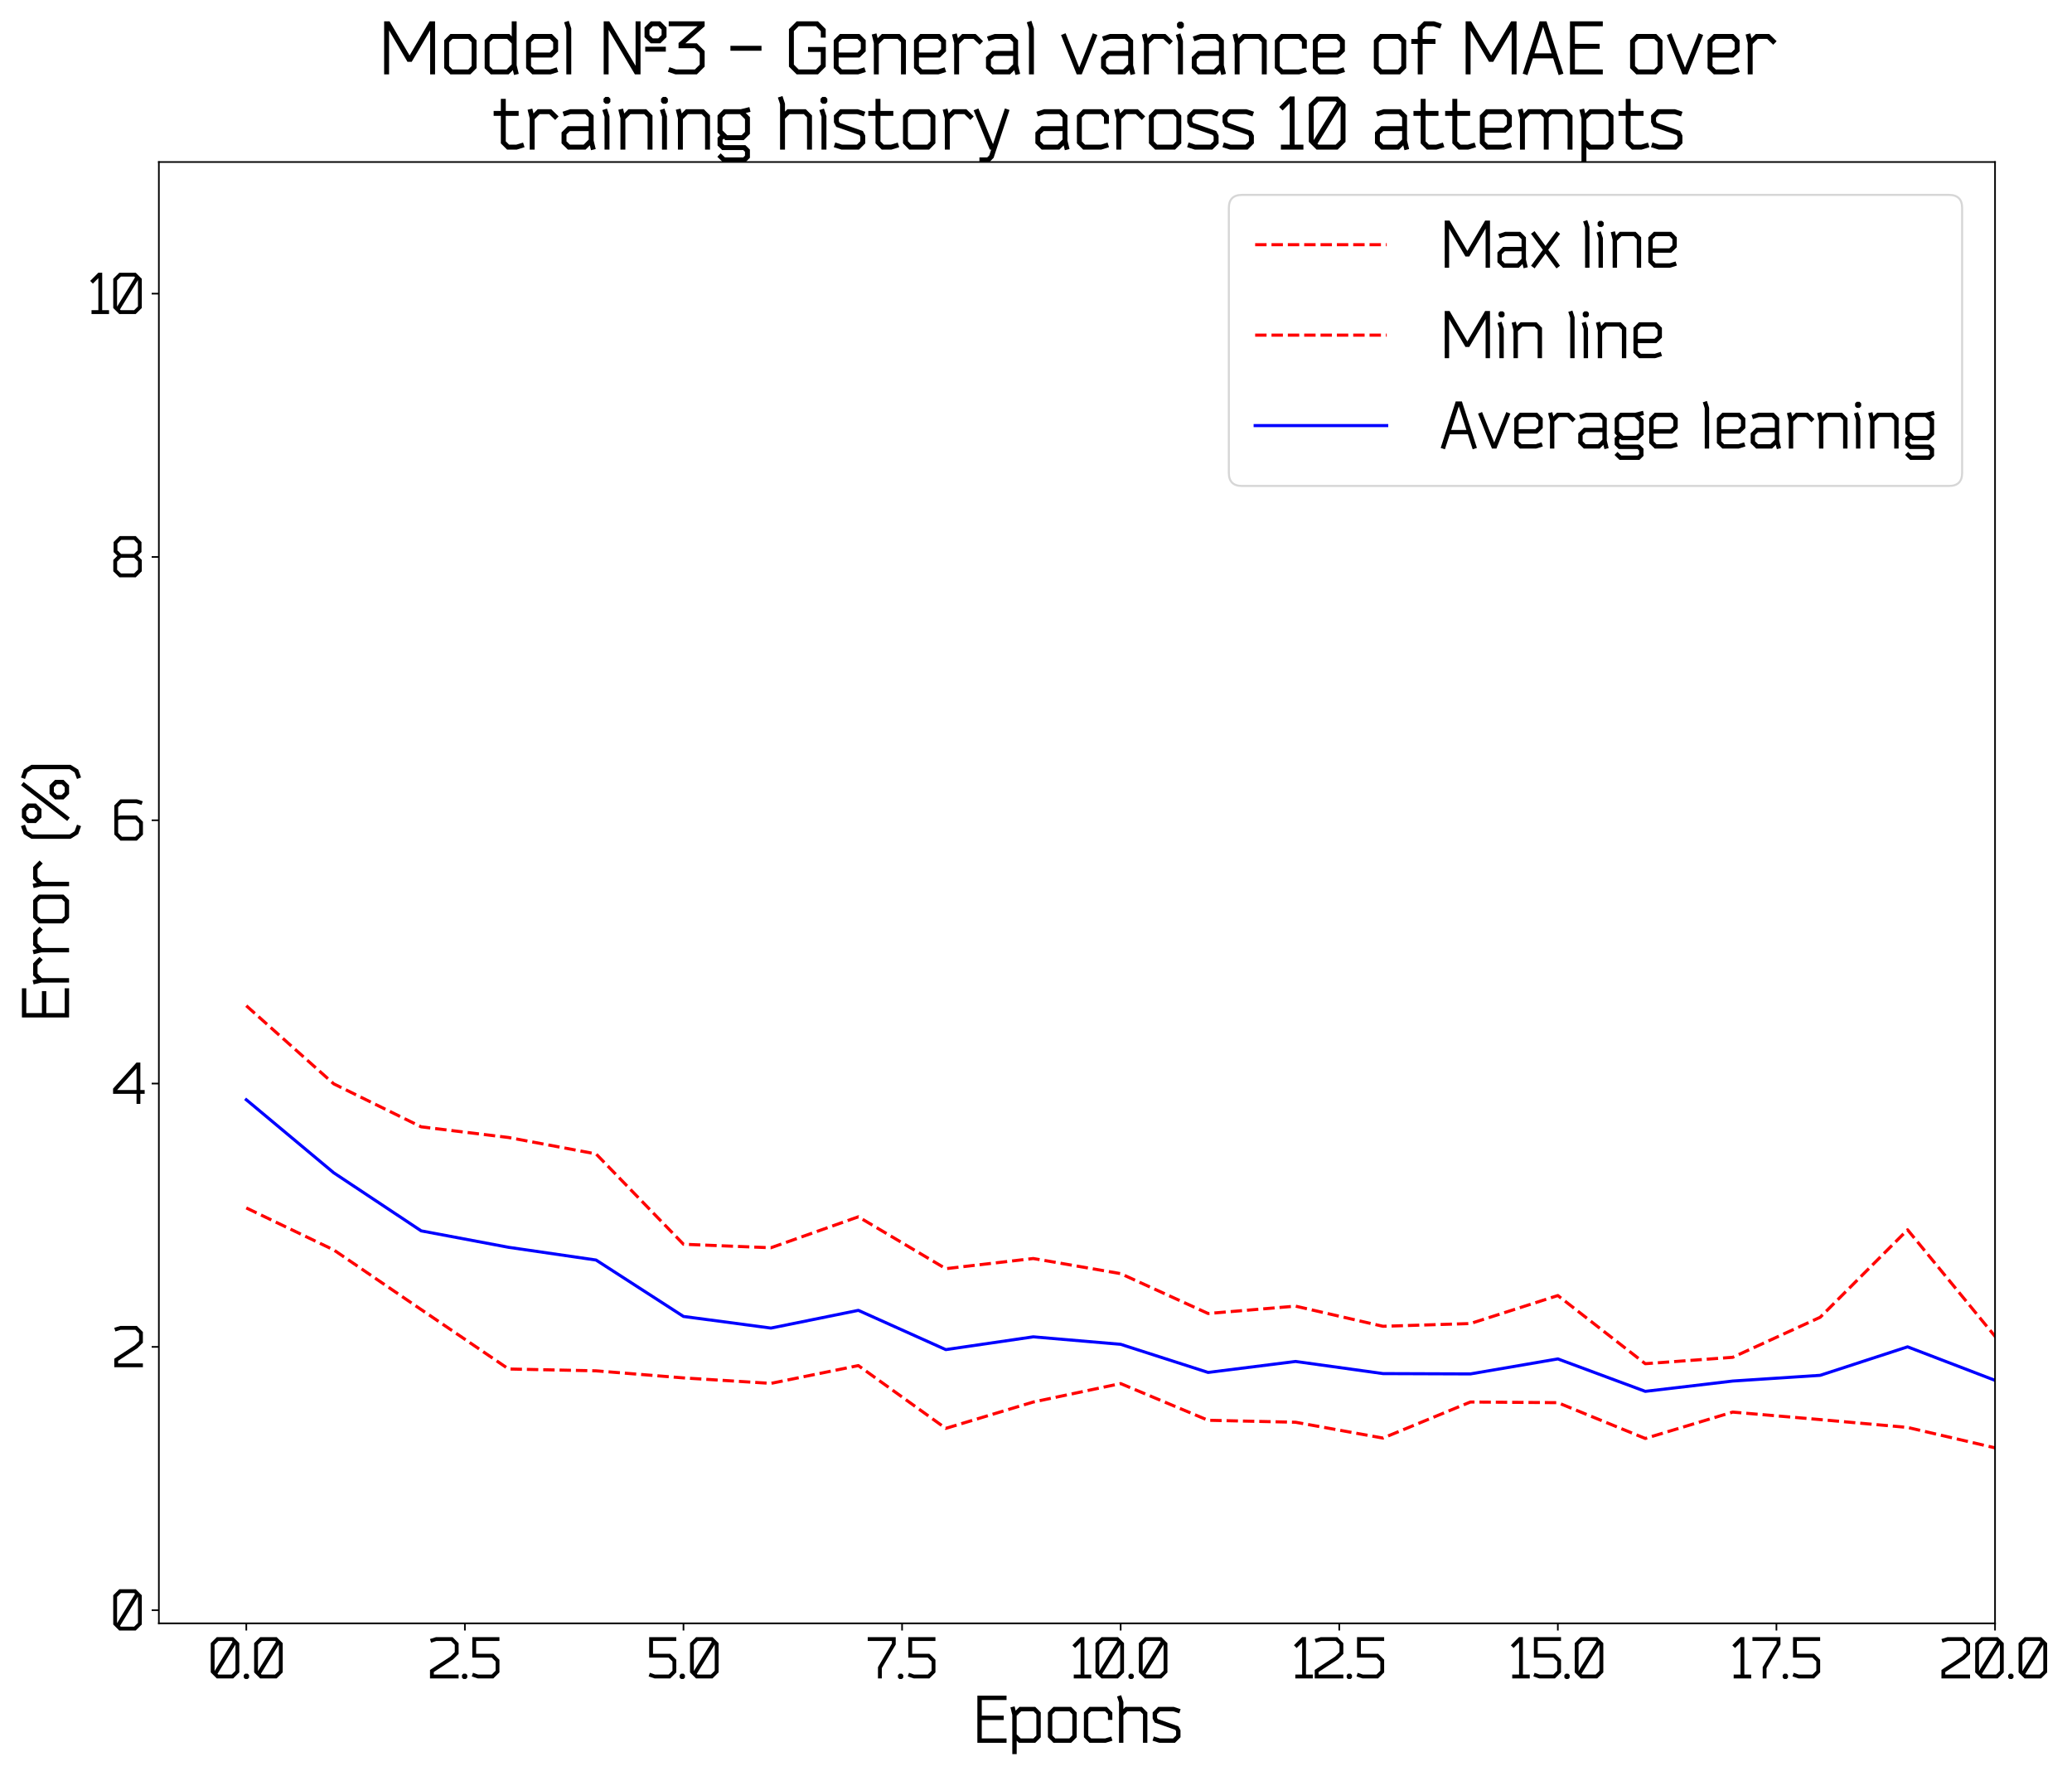 <?xml version="1.0" encoding="utf-8" standalone="no"?>
<!DOCTYPE svg PUBLIC "-//W3C//DTD SVG 1.1//EN"
  "http://www.w3.org/Graphics/SVG/1.1/DTD/svg11.dtd">
<svg xmlns:xlink="http://www.w3.org/1999/xlink" width="1008pt" height="864pt" viewBox="0 0 1008 864" xmlns="http://www.w3.org/2000/svg" version="1.1">
 <defs>
  <style type="text/css">*{stroke-linejoin: round; stroke-linecap: butt}</style>
 </defs>
 <g id="figure_1">
  <g id="patch_1">
   <path d="M 0 864 
L 1008 864 
L 1008 0 
L 0 0 
z
" style="fill: #ffffff"/>
  </g>
  <g id="axes_1">
   <g id="patch_2">
    <path d="M 77.287 789.781 
L 970.553 789.781 
L 970.553 78.826 
L 77.287 78.826 
z
" style="fill: #ffffff"/>
   </g>
   <g id="matplotlib.axis_1">
    <g id="xtick_1">
     <g id="line2d_1">
      <defs>
       <path id="m13b226bd58" d="M 0 0 
L 0 3.5 
" style="stroke: #000000; stroke-width: 0.8"/>
      </defs>
      <g>
       <use xlink:href="#m13b226bd58" x="119.823" y="789.781" style="stroke: #000000; stroke-width: 0.8"/>
      </g>
     </g>
     <g id="text_1">
      <!-- 0.0 -->
      <g transform="translate(100.81 816.577) scale(0.28 -0.28)">
       <defs>
        <path id="Bender-30" d="M 800 800 
L 2752 3981 
L 2662 4064 
L 1216 4064 
L 800 3654 
L 800 800 
z
M 3066 3680 
L 1114 499 
L 1203 416 
L 2650 416 
L 3066 826 
L 3066 3680 
z
M 2829 4480 
L 3482 3827 
L 3482 653 
L 2822 0 
L 1037 0 
L 384 653 
L 384 3827 
L 1043 4480 
L 2829 4480 
z
" transform="scale(0.016)"/>
        <path id="Bender-2e" d="M 346 -64 
L 192 90 
L 192 358 
L 346 512 
L 614 512 
L 768 358 
L 768 90 
L 614 -64 
L 346 -64 
z
" transform="scale(0.016)"/>
       </defs>
       <use xlink:href="#Bender-30"/>
       <use xlink:href="#Bender-2e" x="60.4"/>
       <use xlink:href="#Bender-30" x="75.4"/>
      </g>
     </g>
    </g>
    <g id="xtick_2">
     <g id="line2d_2">
      <g>
       <use xlink:href="#m13b226bd58" x="226.164" y="789.781" style="stroke: #000000; stroke-width: 0.8"/>
      </g>
     </g>
     <g id="text_2">
      <!-- 2.5 -->
      <g transform="translate(208.594 816.577) scale(0.28 -0.28)">
       <defs>
        <path id="Bender-32" d="M 819 4064 
L 256 3885 
L 128 4275 
L 787 4480 
L 2586 4480 
L 3238 3821 
L 3238 2662 
L 2643 2067 
L 550 698 
L 550 416 
L 3238 416 
L 3238 0 
L 134 0 
L 134 922 
L 2355 2374 
L 2822 2848 
L 2822 3654 
L 2419 4064 
L 819 4064 
z
" transform="scale(0.016)"/>
        <path id="Bender-35" d="M 378 4480 
L 3322 4480 
L 3322 4064 
L 794 4064 
L 794 2675 
L 2669 2675 
L 3322 2022 
L 3322 653 
L 2662 0 
L 966 0 
L 320 218 
L 454 608 
L 1011 416 
L 2483 416 
L 2906 832 
L 2906 1843 
L 2490 2259 
L 378 2259 
L 378 4480 
z
" transform="scale(0.016)"/>
       </defs>
       <use xlink:href="#Bender-32"/>
       <use xlink:href="#Bender-2e" x="54.6"/>
       <use xlink:href="#Bender-35" x="69.6"/>
      </g>
     </g>
    </g>
    <g id="xtick_3">
     <g id="line2d_3">
      <g>
       <use xlink:href="#m13b226bd58" x="332.506" y="789.781" style="stroke: #000000; stroke-width: 0.8"/>
      </g>
     </g>
     <g id="text_3">
      <!-- 5.0 -->
      <g transform="translate(314.122 816.577) scale(0.28 -0.28)">
       <use xlink:href="#Bender-35"/>
       <use xlink:href="#Bender-2e" x="55.9"/>
       <use xlink:href="#Bender-30" x="70.9"/>
      </g>
     </g>
    </g>
    <g id="xtick_4">
     <g id="line2d_4">
      <g>
       <use xlink:href="#m13b226bd58" x="438.847" y="789.781" style="stroke: #000000; stroke-width: 0.8"/>
      </g>
     </g>
     <g id="text_4">
      <!-- 7.5 -->
      <g transform="translate(421.85 816.577) scale(0.28 -0.28)">
       <defs>
        <path id="Bender-37" d="M 1594 1120 
L 1594 0 
L 1178 0 
L 1178 1222 
L 2688 3789 
L 2688 4064 
L 64 4064 
L 64 4480 
L 3104 4480 
L 3104 3680 
L 1594 1120 
z
" transform="scale(0.016)"/>
       </defs>
       <use xlink:href="#Bender-37"/>
       <use xlink:href="#Bender-2e" x="50.5"/>
       <use xlink:href="#Bender-35" x="65.5"/>
      </g>
     </g>
    </g>
    <g id="xtick_5">
     <g id="line2d_5">
      <g>
       <use xlink:href="#m13b226bd58" x="545.188" y="789.781" style="stroke: #000000; stroke-width: 0.8"/>
      </g>
     </g>
     <g id="text_5">
      <!-- 10.0 -->
      <g transform="translate(521.134 816.577) scale(0.28 -0.28)">
       <defs>
        <path id="Bender-31" d="M 2176 0 
L 275 0 
L 275 416 
L 1018 416 
L 1018 3898 
L 422 3302 
L 128 3597 
L 1018 4486 
L 1434 4486 
L 1434 416 
L 2176 416 
L 2176 0 
z
" transform="scale(0.016)"/>
       </defs>
       <use xlink:href="#Bender-31"/>
       <use xlink:href="#Bender-30" x="36"/>
       <use xlink:href="#Bender-2e" x="96.4"/>
       <use xlink:href="#Bender-30" x="111.4"/>
      </g>
     </g>
    </g>
    <g id="xtick_6">
     <g id="line2d_6">
      <g>
       <use xlink:href="#m13b226bd58" x="651.529" y="789.781" style="stroke: #000000; stroke-width: 0.8"/>
      </g>
     </g>
     <g id="text_6">
      <!-- 12.5 -->
      <g transform="translate(628.919 816.577) scale(0.28 -0.28)">
       <use xlink:href="#Bender-31"/>
       <use xlink:href="#Bender-32" x="36"/>
       <use xlink:href="#Bender-2e" x="90.6"/>
       <use xlink:href="#Bender-35" x="105.6"/>
      </g>
     </g>
    </g>
    <g id="xtick_7">
     <g id="line2d_7">
      <g>
       <use xlink:href="#m13b226bd58" x="757.87" y="789.781" style="stroke: #000000; stroke-width: 0.8"/>
      </g>
     </g>
     <g id="text_7">
      <!-- 15.0 -->
      <g transform="translate(734.446 816.577) scale(0.28 -0.28)">
       <use xlink:href="#Bender-31"/>
       <use xlink:href="#Bender-35" x="36"/>
       <use xlink:href="#Bender-2e" x="91.9"/>
       <use xlink:href="#Bender-30" x="106.9"/>
      </g>
     </g>
    </g>
    <g id="xtick_8">
     <g id="line2d_8">
      <g>
       <use xlink:href="#m13b226bd58" x="864.211" y="789.781" style="stroke: #000000; stroke-width: 0.8"/>
      </g>
     </g>
     <g id="text_8">
      <!-- 17.5 -->
      <g transform="translate(842.174 816.577) scale(0.28 -0.28)">
       <use xlink:href="#Bender-31"/>
       <use xlink:href="#Bender-37" x="36"/>
       <use xlink:href="#Bender-2e" x="86.5"/>
       <use xlink:href="#Bender-35" x="101.5"/>
      </g>
     </g>
    </g>
    <g id="xtick_9">
     <g id="line2d_9">
      <g>
       <use xlink:href="#m13b226bd58" x="970.553" y="789.781" style="stroke: #000000; stroke-width: 0.8"/>
      </g>
     </g>
     <g id="text_9">
      <!-- 20.0 -->
      <g transform="translate(943.896 816.577) scale(0.28 -0.28)">
       <use xlink:href="#Bender-32"/>
       <use xlink:href="#Bender-30" x="54.6"/>
       <use xlink:href="#Bender-2e" x="115"/>
       <use xlink:href="#Bender-30" x="130"/>
      </g>
     </g>
    </g>
    <g id="text_10">
     <!-- Epochs -->
     <g transform="translate(472.862 847.906) scale(0.32 -0.32)">
      <defs>
       <path id="Bender-45" d="M 512 0 
L 512 4480 
L 3283 4480 
L 3283 4064 
L 928 4064 
L 928 2579 
L 3014 2579 
L 3014 2163 
L 928 2163 
L 928 416 
L 3283 416 
L 3283 0 
L 512 0 
z
" transform="scale(0.016)"/>
       <path id="Bender-70" d="M 915 800 
L 1299 416 
L 2509 416 
L 2784 691 
L 2784 2720 
L 2509 2995 
L 1344 2995 
L 915 2566 
L 915 800 
z
M 915 205 
L 915 -1075 
L 499 -1075 
L 499 2643 
L 320 3366 
L 717 3462 
L 819 3053 
L 1178 3411 
L 2682 3411 
L 3200 2893 
L 3200 518 
L 2682 0 
L 1120 0 
L 915 205 
z
" transform="scale(0.016)"/>
       <path id="Bender-6f" d="M 3117 531 
L 2592 0 
L 909 0 
L 384 531 
L 384 2880 
L 909 3411 
L 2592 3411 
L 3117 2880 
L 3117 531 
z
M 1082 416 
L 2419 416 
L 2701 704 
L 2701 2707 
L 2419 2995 
L 1082 2995 
L 800 2707 
L 800 704 
L 1082 416 
z
" transform="scale(0.016)"/>
       <path id="Bender-63" d="M 2406 416 
L 2970 595 
L 3098 205 
L 2445 0 
L 909 0 
L 384 531 
L 384 2880 
L 909 3411 
L 2560 3411 
L 3085 2880 
L 3085 2176 
L 2669 2176 
L 2669 2726 
L 2394 2995 
L 1075 2995 
L 800 2726 
L 800 685 
L 1075 416 
L 2406 416 
z
" transform="scale(0.016)"/>
       <path id="Bender-68" d="M 922 2611 
L 922 0 
L 506 0 
L 506 3834 
L 320 4397 
L 710 4525 
L 922 3878 
L 922 3206 
L 1126 3411 
L 2675 3411 
L 3200 2886 
L 3200 0 
L 2784 0 
L 2784 2720 
L 2509 2995 
L 1306 2995 
L 922 2611 
z
" transform="scale(0.016)"/>
       <path id="Bender-73" d="M 2432 1088 
L 2362 1229 
L 403 1920 
L 205 2304 
L 205 2886 
L 730 3411 
L 2214 3411 
L 2861 3194 
L 2726 2803 
L 2170 2995 
L 909 2995 
L 621 2707 
L 621 2406 
L 691 2259 
L 2650 1568 
L 2848 1190 
L 2848 525 
L 2323 0 
L 838 0 
L 192 205 
L 320 602 
L 890 416 
L 2144 416 
L 2432 704 
L 2432 1088 
z
" transform="scale(0.016)"/>
      </defs>
      <use xlink:href="#Bender-45"/>
      <use xlink:href="#Bender-70" x="53.3"/>
      <use xlink:href="#Bender-6f" x="109.3"/>
      <use xlink:href="#Bender-63" x="164"/>
      <use xlink:href="#Bender-68" x="215.4"/>
      <use xlink:href="#Bender-73" x="271.4"/>
     </g>
    </g>
   </g>
   <g id="matplotlib.axis_2">
    <g id="ytick_1">
     <g id="line2d_10">
      <defs>
       <path id="m3db5bfe29f" d="M 0 0 
L -3.5 0 
" style="stroke: #000000; stroke-width: 0.8"/>
      </defs>
      <g>
       <use xlink:href="#m3db5bfe29f" x="77.287" y="783.376" style="stroke: #000000; stroke-width: 0.8"/>
      </g>
     </g>
     <g id="text_11">
      <!-- 0 -->
      <g transform="translate(53.373 793.274) scale(0.28 -0.28)">
       <use xlink:href="#Bender-30"/>
      </g>
     </g>
    </g>
    <g id="ytick_2">
     <g id="line2d_11">
      <g>
       <use xlink:href="#m3db5bfe29f" x="77.287" y="655.276" style="stroke: #000000; stroke-width: 0.8"/>
      </g>
     </g>
     <g id="text_12">
      <!-- 2 -->
      <g transform="translate(55.001 665.174) scale(0.28 -0.28)">
       <use xlink:href="#Bender-32"/>
      </g>
     </g>
    </g>
    <g id="ytick_3">
     <g id="line2d_12">
      <g>
       <use xlink:href="#m3db5bfe29f" x="77.287" y="527.176" style="stroke: #000000; stroke-width: 0.8"/>
      </g>
     </g>
     <g id="text_13">
      <!-- 4 -->
      <g transform="translate(54.721 537.074) scale(0.28 -0.28)">
       <defs>
        <path id="Bender-34" d="M 3027 1510 
L 3494 1510 
L 3494 1094 
L 3027 1094 
L 3027 0 
L 2611 0 
L 2611 1094 
L 64 1094 
L 64 1658 
L 2611 4493 
L 3027 4493 
L 3027 1510 
z
M 2611 1510 
L 2611 3853 
L 506 1510 
L 2611 1510 
z
" transform="scale(0.016)"/>
       </defs>
       <use xlink:href="#Bender-34"/>
      </g>
     </g>
    </g>
    <g id="ytick_4">
     <g id="line2d_13">
      <g>
       <use xlink:href="#m3db5bfe29f" x="77.287" y="399.076" style="stroke: #000000; stroke-width: 0.8"/>
      </g>
     </g>
     <g id="text_14">
      <!-- 6 -->
      <g transform="translate(53.907 408.974) scale(0.28 -0.28)">
       <defs>
        <path id="Bender-36" d="M 384 659 
L 384 3821 
L 1037 4480 
L 2842 4480 
L 3469 4269 
L 3328 3878 
L 2758 4064 
L 1203 4064 
L 800 3654 
L 800 2650 
L 1011 2720 
L 2829 2720 
L 3488 2048 
L 3488 653 
L 2829 0 
L 1043 0 
L 384 659 
z
M 2656 2304 
L 1011 2304 
L 800 2234 
L 800 832 
L 1216 416 
L 2656 416 
L 3072 832 
L 3072 1875 
L 2656 2304 
z
" transform="scale(0.016)"/>
       </defs>
       <use xlink:href="#Bender-36"/>
      </g>
     </g>
    </g>
    <g id="ytick_5">
     <g id="line2d_14">
      <g>
       <use xlink:href="#m3db5bfe29f" x="77.287" y="270.976" style="stroke: #000000; stroke-width: 0.8"/>
      </g>
     </g>
     <g id="text_15">
      <!-- 8 -->
      <g transform="translate(53.404 280.874) scale(0.28 -0.28)">
       <defs>
        <path id="Bender-38" d="M 3059 1715 
L 2650 2125 
L 1216 2125 
L 800 1709 
L 800 826 
L 1216 416 
L 2637 416 
L 3059 832 
L 3059 1715 
z
M 2624 4064 
L 1235 4064 
L 832 3661 
L 832 2925 
L 1222 2541 
L 2637 2541 
L 3027 2925 
L 3027 3642 
L 2624 4064 
z
M 2816 0 
L 1043 0 
L 384 653 
L 384 1888 
L 832 2336 
L 416 2746 
L 416 3827 
L 1069 4480 
L 2816 4480 
L 3443 3827 
L 3443 2746 
L 3027 2336 
L 3475 1888 
L 3475 653 
L 2816 0 
z
" transform="scale(0.016)"/>
       </defs>
       <use xlink:href="#Bender-38"/>
      </g>
     </g>
    </g>
    <g id="ytick_6">
     <g id="line2d_15">
      <g>
       <use xlink:href="#m3db5bfe29f" x="77.287" y="142.876" style="stroke: #000000; stroke-width: 0.8"/>
      </g>
     </g>
     <g id="text_16">
      <!-- 10 -->
      <g transform="translate(43.293 152.774) scale(0.28 -0.28)">
       <use xlink:href="#Bender-31"/>
       <use xlink:href="#Bender-30" x="36"/>
      </g>
     </g>
    </g>
    <g id="text_17">
     <!-- Error (%) -->
     <g transform="translate(33.598 497.633) rotate(-90) scale(0.32 -0.32)">
      <defs>
       <path id="Bender-72" d="M 2144 2995 
L 1344 2995 
L 915 2566 
L 915 0 
L 499 0 
L 499 2643 
L 320 3366 
L 717 3462 
L 819 3053 
L 1178 3411 
L 2317 3411 
L 2938 2803 
L 2650 2502 
L 2144 2995 
z
" transform="scale(0.016)"/>
       <path id="Bender-20" transform="scale(0.016)"/>
       <path id="Bender-28" d="M 672 3482 
L 672 -51 
L 973 -525 
L 1600 -755 
L 1459 -1139 
L 710 -870 
L 256 -141 
L 256 3571 
L 710 4301 
L 1459 4570 
L 1600 4186 
L 973 3955 
L 672 3482 
z
" transform="scale(0.016)"/>
       <path id="Bender-25" d="M 390 179 
L 3776 4563 
L 4090 4320 
L 710 -70 
L 390 179 
z
M 2963 1856 
L 3770 1856 
L 4294 1331 
L 4294 525 
L 3770 0 
L 2963 0 
L 2438 525 
L 2438 1331 
L 2963 1856 
z
M 3597 1440 
L 3136 1440 
L 2854 1158 
L 2854 698 
L 3136 416 
L 3597 416 
L 3878 698 
L 3878 1158 
L 3597 1440 
z
M 717 4480 
L 1523 4480 
L 2048 3955 
L 2048 3149 
L 1523 2624 
L 717 2624 
L 192 3149 
L 192 3955 
L 717 4480 
z
M 1350 4064 
L 890 4064 
L 608 3782 
L 608 3322 
L 890 3040 
L 1350 3040 
L 1632 3322 
L 1632 3782 
L 1350 4064 
z
" transform="scale(0.016)"/>
       <path id="Bender-29" d="M 928 -51 
L 928 3482 
L 627 3955 
L 0 4186 
L 141 4570 
L 890 4301 
L 1344 3571 
L 1344 -141 
L 890 -870 
L 141 -1139 
L 0 -755 
L 627 -525 
L 928 -51 
z
" transform="scale(0.016)"/>
      </defs>
      <use xlink:href="#Bender-45"/>
      <use xlink:href="#Bender-72" x="53.3"/>
      <use xlink:href="#Bender-72" x="99.2"/>
      <use xlink:href="#Bender-6f" x="145.1"/>
      <use xlink:href="#Bender-72" x="199.8"/>
      <use xlink:href="#Bender-20" x="245.7"/>
      <use xlink:href="#Bender-28" x="275.7"/>
      <use xlink:href="#Bender-25" x="300.7"/>
      <use xlink:href="#Bender-29" x="370.8"/>
     </g>
    </g>
   </g>
   <g id="line2d_16">
    <path d="M 119.823 489.308 
L 162.36 527.313 
L 204.896 548.222 
L 247.433 553.419 
L 289.969 561.398 
L 332.506 605.353 
L 375.042 607.052 
L 417.579 591.998 
L 460.115 617.235 
L 502.651 612.285 
L 545.188 619.645 
L 587.724 639.041 
L 630.261 635.461 
L 672.797 645.267 
L 715.334 643.93 
L 757.87 630.304 
L 800.407 663.471 
L 842.943 660.352 
L 885.48 640.884 
L 928.016 598.312 
L 970.553 650.146 
L 1009 663.852 
" clip-path="url(#p0bf16247a5)" style="fill: none; stroke-dasharray: 5.55,2.4; stroke-dashoffset: 0; stroke: #ff0000; stroke-width: 1.5"/>
   </g>
   <g id="line2d_17">
    <path d="M 119.823 587.682 
L 162.36 608.107 
L 204.896 637.133 
L 247.433 666.041 
L 289.969 666.933 
L 332.506 670.373 
L 375.042 673.042 
L 417.579 664.383 
L 460.115 694.929 
L 502.651 682.117 
L 545.188 673.135 
L 587.724 690.986 
L 630.261 691.947 
L 672.797 699.647 
L 715.334 682.105 
L 757.87 682.422 
L 800.407 699.838 
L 842.943 687.008 
L 885.48 690.655 
L 928.016 694.47 
L 970.553 704.397 
L 1009 698.166 
" clip-path="url(#p0bf16247a5)" style="fill: none; stroke-dasharray: 5.55,2.4; stroke-dashoffset: 0; stroke: #ff0000; stroke-width: 1.5"/>
   </g>
   <g id="line2d_18">
    <path d="M 119.823 535.047 
L 162.36 570.59 
L 204.896 598.837 
L 247.433 606.843 
L 289.969 613.031 
L 332.506 640.479 
L 375.042 646.138 
L 417.579 637.511 
L 460.115 656.614 
L 502.651 650.395 
L 545.188 654.032 
L 587.724 667.718 
L 630.261 662.375 
L 672.797 668.281 
L 715.334 668.437 
L 757.87 661.135 
L 800.407 676.919 
L 842.943 671.906 
L 885.48 669.123 
L 928.016 655.258 
L 970.553 671.563 
L 1009 678.747 
" clip-path="url(#p0bf16247a5)" style="fill: none; stroke: #0000ff; stroke-width: 1.5; stroke-linecap: square"/>
   </g>
   <g id="patch_3">
    <path d="M 77.287 789.781 
L 77.287 78.826 
" style="fill: none; stroke: #000000; stroke-width: 0.8; stroke-linejoin: miter; stroke-linecap: square"/>
   </g>
   <g id="patch_4">
    <path d="M 970.553 789.781 
L 970.553 78.826 
" style="fill: none; stroke: #000000; stroke-width: 0.8; stroke-linejoin: miter; stroke-linecap: square"/>
   </g>
   <g id="patch_5">
    <path d="M 77.287 789.781 
L 970.553 789.781 
" style="fill: none; stroke: #000000; stroke-width: 0.8; stroke-linejoin: miter; stroke-linecap: square"/>
   </g>
   <g id="patch_6">
    <path d="M 77.287 78.826 
L 970.553 78.826 
" style="fill: none; stroke: #000000; stroke-width: 0.8; stroke-linejoin: miter; stroke-linecap: square"/>
   </g>
   <g id="text_18">
    <!-- Model №3 - General variance of MAE over -->
    <g transform="translate(183.928 36.188) scale(0.36 -0.36)">
     <defs>
      <path id="Bender-4d" d="M 2842 1062 
L 2483 1062 
L 928 3718 
L 928 0 
L 512 0 
L 512 4480 
L 973 4480 
L 2662 1594 
L 4352 4480 
L 4813 4480 
L 4813 0 
L 4397 0 
L 4397 3718 
L 2842 1062 
z
" transform="scale(0.016)"/>
      <path id="Bender-64" d="M 2669 2611 
L 2285 2995 
L 1075 2995 
L 800 2720 
L 800 691 
L 1075 416 
L 2240 416 
L 2669 845 
L 2669 2611 
z
M 2669 3206 
L 2669 4480 
L 3085 4480 
L 3085 768 
L 3264 45 
L 2867 -51 
L 2765 358 
L 2406 0 
L 902 0 
L 384 518 
L 384 2893 
L 902 3411 
L 2464 3411 
L 2669 3206 
z
" transform="scale(0.016)"/>
      <path id="Bender-65" d="M 2406 416 
L 2970 595 
L 3098 205 
L 2445 0 
L 909 0 
L 384 525 
L 384 2886 
L 909 3411 
L 2560 3411 
L 3085 2886 
L 3085 1946 
L 2560 1427 
L 800 1427 
L 800 698 
L 1082 416 
L 2406 416 
z
M 1082 2995 
L 800 2714 
L 800 1843 
L 2387 1843 
L 2669 2125 
L 2669 2714 
L 2387 2995 
L 1082 2995 
z
" transform="scale(0.016)"/>
      <path id="Bender-6c" d="M 922 3878 
L 922 0 
L 506 0 
L 506 3834 
L 320 4397 
L 710 4525 
L 922 3878 
z
" transform="scale(0.016)"/>
      <path id="Bender-2116" d="M 4019 1920 
L 4019 2336 
L 5760 2336 
L 5760 1920 
L 4019 1920 
z
M 4486 4480 
L 5293 4480 
L 5818 3955 
L 5818 3149 
L 5293 2624 
L 4486 2624 
L 3962 3149 
L 3962 3955 
L 4486 4480 
z
M 5120 4064 
L 4659 4064 
L 4378 3782 
L 4378 3322 
L 4659 3040 
L 5120 3040 
L 5402 3322 
L 5402 3782 
L 5120 4064 
z
M 3149 0 
L 928 3757 
L 928 0 
L 512 0 
L 512 4480 
L 986 4480 
L 3206 723 
L 3206 4480 
L 3622 4480 
L 3622 0 
L 3149 0 
z
" transform="scale(0.016)"/>
      <path id="Bender-33" d="M 710 0 
L 64 218 
L 198 608 
L 755 416 
L 2342 416 
L 2752 819 
L 2752 1805 
L 2349 2208 
L 966 2208 
L 966 2650 
L 2566 4064 
L 134 4064 
L 134 4480 
L 3168 4480 
L 3168 4058 
L 1542 2624 
L 2515 2624 
L 3168 1971 
L 3168 653 
L 2509 0 
L 710 0 
z
" transform="scale(0.016)"/>
      <path id="Bender-2d" d="M 128 1997 
L 128 2413 
L 2752 2413 
L 2752 1997 
L 128 1997 
z
" transform="scale(0.016)"/>
      <path id="Bender-47" d="M 3488 3827 
L 3488 3104 
L 3072 3104 
L 3072 3654 
L 2669 4064 
L 1203 4064 
L 800 3654 
L 800 826 
L 1203 416 
L 2669 416 
L 3072 826 
L 3072 1894 
L 1997 1894 
L 1997 2310 
L 3488 2310 
L 3488 653 
L 2835 0 
L 1037 0 
L 384 653 
L 384 3827 
L 1037 4480 
L 2835 4480 
L 3488 3827 
z
" transform="scale(0.016)"/>
      <path id="Bender-6e" d="M 499 0 
L 499 2643 
L 320 3366 
L 717 3462 
L 819 3053 
L 1178 3411 
L 2682 3411 
L 3206 2886 
L 3206 0 
L 2790 0 
L 2790 2707 
L 2502 2995 
L 1344 2995 
L 915 2566 
L 915 0 
L 499 0 
z
" transform="scale(0.016)"/>
      <path id="Bender-61" d="M 3027 2886 
L 3027 768 
L 3206 45 
L 2810 -51 
L 2707 358 
L 2349 0 
L 851 0 
L 320 525 
L 320 1453 
L 851 1978 
L 2611 1978 
L 2611 2714 
L 2323 2995 
L 1094 2995 
L 538 2803 
L 403 3194 
L 1050 3411 
L 2496 3411 
L 3027 2886 
z
M 2182 416 
L 2611 845 
L 2611 1562 
L 1024 1562 
L 736 1280 
L 736 698 
L 1024 416 
L 2182 416 
z
" transform="scale(0.016)"/>
      <path id="Bender-76" d="M 1811 0 
L 1389 0 
L 64 3322 
L 448 3475 
L 1600 576 
L 2752 3475 
L 3136 3322 
L 1811 0 
z
" transform="scale(0.016)"/>
      <path id="Bender-69" d="M 506 2771 
L 320 3334 
L 710 3462 
L 922 2816 
L 922 0 
L 506 0 
L 506 2771 
z
M 576 3872 
L 422 4026 
L 422 4294 
L 576 4448 
L 845 4448 
L 998 4294 
L 998 4026 
L 845 3872 
L 576 3872 
z
" transform="scale(0.016)"/>
      <path id="Bender-66" d="M 672 2573 
L 128 2573 
L 128 2989 
L 672 2989 
L 672 3955 
L 1203 4480 
L 2054 4480 
L 2707 4262 
L 2566 3872 
L 2010 4064 
L 1363 4064 
L 1088 3789 
L 1088 2989 
L 2170 2989 
L 2170 2573 
L 1088 2573 
L 1088 0 
L 672 0 
L 672 2573 
z
" transform="scale(0.016)"/>
      <path id="Bender-41" d="M 992 1357 
L 531 -64 
L 128 64 
L 1555 4480 
L 2144 4480 
L 3571 64 
L 3168 -64 
L 2707 1357 
L 992 1357 
z
M 1126 1773 
L 2573 1773 
L 1850 4013 
L 1126 1773 
z
" transform="scale(0.016)"/>
     </defs>
     <use xlink:href="#Bender-4d"/>
     <use xlink:href="#Bender-6f" x="83.2"/>
     <use xlink:href="#Bender-64" x="137.9"/>
     <use xlink:href="#Bender-65" x="193.9"/>
     <use xlink:href="#Bender-6c" x="246.3"/>
     <use xlink:href="#Bender-20" x="266.7"/>
     <use xlink:href="#Bender-2116" x="296.7"/>
     <use xlink:href="#Bender-33" x="390.6"/>
     <use xlink:href="#Bender-20" x="444.1"/>
     <use xlink:href="#Bender-2d" x="474.1"/>
     <use xlink:href="#Bender-20" x="519.1"/>
     <use xlink:href="#Bender-47" x="549.1"/>
     <use xlink:href="#Bender-65" x="609.6"/>
     <use xlink:href="#Bender-6e" x="662"/>
     <use xlink:href="#Bender-65" x="718.1"/>
     <use xlink:href="#Bender-72" x="770.5"/>
     <use xlink:href="#Bender-61" x="816.4"/>
     <use xlink:href="#Bender-6c" x="871.5"/>
     <use xlink:href="#Bender-20" x="891.9"/>
     <use xlink:href="#Bender-76" x="921.9"/>
     <use xlink:href="#Bender-61" x="971.9"/>
     <use xlink:href="#Bender-72" x="1027"/>
     <use xlink:href="#Bender-69" x="1072.9"/>
     <use xlink:href="#Bender-61" x="1094.5"/>
     <use xlink:href="#Bender-6e" x="1149.6"/>
     <use xlink:href="#Bender-63" x="1205.7"/>
     <use xlink:href="#Bender-65" x="1257.1"/>
     <use xlink:href="#Bender-20" x="1309.5"/>
     <use xlink:href="#Bender-6f" x="1339.5"/>
     <use xlink:href="#Bender-66" x="1394.2"/>
     <use xlink:href="#Bender-20" x="1431.5"/>
     <use xlink:href="#Bender-4d" x="1461.5"/>
     <use xlink:href="#Bender-41" x="1544.7"/>
     <use xlink:href="#Bender-45" x="1602.5"/>
     <use xlink:href="#Bender-20" x="1655.8"/>
     <use xlink:href="#Bender-6f" x="1685.8"/>
     <use xlink:href="#Bender-76" x="1740.5"/>
     <use xlink:href="#Bender-65" x="1790.5"/>
     <use xlink:href="#Bender-72" x="1842.9"/>
    </g>
    <!--  training history across 10 attempts -->
    <g transform="translate(228.616 72.779) scale(0.36 -0.36)">
     <defs>
      <path id="Bender-74" d="M 736 2848 
L 128 2848 
L 128 3264 
L 736 3264 
L 736 4288 
L 1152 4288 
L 1152 3264 
L 2240 3264 
L 2240 2848 
L 1152 2848 
L 1152 698 
L 1434 416 
L 2035 416 
L 2611 595 
L 2739 205 
L 2086 0 
L 1261 0 
L 736 525 
L 736 2848 
z
" transform="scale(0.016)"/>
      <path id="Bender-67" d="M 992 800 
L 864 922 
L 762 819 
L 762 525 
L 909 378 
L 2688 378 
L 3072 -6 
L 3072 -691 
L 2688 -1075 
L 800 -1075 
L 320 -608 
L 602 -314 
L 960 -659 
L 2509 -659 
L 2656 -512 
L 2656 -186 
L 2509 -38 
L 723 -38 
L 339 346 
L 339 998 
L 563 1222 
L 339 1446 
L 339 2886 
L 864 3411 
L 2304 3411 
L 3027 3590 
L 3123 3194 
L 2720 3091 
L 3072 2739 
L 3072 1325 
L 2547 800 
L 992 800 
z
M 2227 2995 
L 1037 2995 
L 755 2714 
L 755 1619 
L 1158 1216 
L 2374 1216 
L 2656 1498 
L 2656 2566 
L 2227 2995 
z
" transform="scale(0.016)"/>
      <path id="Bender-79" d="M 1370 -1075 
L 550 -1075 
L 550 -659 
L 1210 -659 
L 1382 -486 
L 1542 0 
L 1427 0 
L 64 3315 
L 461 3475 
L 1696 461 
L 2701 3475 
L 3091 3347 
L 1747 -698 
L 1370 -1075 
z
" transform="scale(0.016)"/>
      <path id="Bender-6d" d="M 499 0 
L 499 2643 
L 320 3366 
L 717 3462 
L 819 3053 
L 1178 3411 
L 2406 3411 
L 2720 3098 
L 3034 3411 
L 4410 3411 
L 4934 2880 
L 4934 0 
L 4518 0 
L 4518 2707 
L 4230 2995 
L 3206 2995 
L 2925 2714 
L 2925 0 
L 2509 0 
L 2509 2707 
L 2221 2995 
L 1344 2995 
L 915 2566 
L 915 0 
L 499 0 
z
" transform="scale(0.016)"/>
     </defs>
     <use xlink:href="#Bender-20"/>
     <use xlink:href="#Bender-74" x="30"/>
     <use xlink:href="#Bender-72" x="72.8"/>
     <use xlink:href="#Bender-61" x="118.7"/>
     <use xlink:href="#Bender-69" x="173.8"/>
     <use xlink:href="#Bender-6e" x="195.4"/>
     <use xlink:href="#Bender-69" x="251.5"/>
     <use xlink:href="#Bender-6e" x="273.1"/>
     <use xlink:href="#Bender-67" x="329.2"/>
     <use xlink:href="#Bender-20" x="381"/>
     <use xlink:href="#Bender-68" x="411"/>
     <use xlink:href="#Bender-69" x="467"/>
     <use xlink:href="#Bender-73" x="488.6"/>
     <use xlink:href="#Bender-74" x="536.3"/>
     <use xlink:href="#Bender-6f" x="579.1"/>
     <use xlink:href="#Bender-72" x="633.8"/>
     <use xlink:href="#Bender-79" x="679.7"/>
     <use xlink:href="#Bender-20" x="729"/>
     <use xlink:href="#Bender-61" x="759"/>
     <use xlink:href="#Bender-63" x="814.1"/>
     <use xlink:href="#Bender-72" x="865.5"/>
     <use xlink:href="#Bender-6f" x="911.4"/>
     <use xlink:href="#Bender-73" x="966.1"/>
     <use xlink:href="#Bender-73" x="1013.8"/>
     <use xlink:href="#Bender-20" x="1061.5"/>
     <use xlink:href="#Bender-31" x="1091.5"/>
     <use xlink:href="#Bender-30" x="1127.5"/>
     <use xlink:href="#Bender-20" x="1187.9"/>
     <use xlink:href="#Bender-61" x="1217.9"/>
     <use xlink:href="#Bender-74" x="1273"/>
     <use xlink:href="#Bender-74" x="1315.8"/>
     <use xlink:href="#Bender-65" x="1358.6"/>
     <use xlink:href="#Bender-6d" x="1411"/>
     <use xlink:href="#Bender-70" x="1494.1"/>
     <use xlink:href="#Bender-74" x="1550.1"/>
     <use xlink:href="#Bender-73" x="1592.9"/>
    </g>
   </g>
   <g id="legend_1">
    <g id="patch_7">
     <path d="M 604.217 236.426 
L 948.153 236.426 
Q 954.553 236.426 954.553 230.026 
L 954.553 101.226 
Q 954.553 94.826 948.153 94.826 
L 604.217 94.826 
Q 597.817 94.826 597.817 101.226 
L 597.817 230.026 
Q 597.817 236.426 604.217 236.426 
z
" style="fill: #ffffff; opacity: 0.8; stroke: #cccccc; stroke-linejoin: miter"/>
    </g>
    <g id="line2d_19">
     <path d="M 610.617 119.051 
L 642.617 119.051 
L 674.617 119.051 
" style="fill: none; stroke-dasharray: 5.55,2.4; stroke-dashoffset: 0; stroke: #ff0000; stroke-width: 1.5"/>
    </g>
    <g id="text_19">
     <!-- Max line -->
     <g transform="translate(700.217 130.251) scale(0.32 -0.32)">
      <defs>
       <path id="Bender-78" d="M 1446 2067 
L 2490 3475 
L 2829 3226 
L 1702 1702 
L 2822 186 
L 2483 -64 
L 1446 1338 
L 410 -64 
L 70 186 
L 1190 1702 
L 64 3226 
L 403 3475 
L 1446 2067 
z
" transform="scale(0.016)"/>
      </defs>
      <use xlink:href="#Bender-4d"/>
      <use xlink:href="#Bender-61" x="83.2"/>
      <use xlink:href="#Bender-78" x="138.3"/>
      <use xlink:href="#Bender-20" x="183.5"/>
      <use xlink:href="#Bender-6c" x="213.5"/>
      <use xlink:href="#Bender-69" x="233.9"/>
      <use xlink:href="#Bender-6e" x="255.5"/>
      <use xlink:href="#Bender-65" x="311.6"/>
     </g>
    </g>
    <g id="line2d_20">
     <path d="M 610.617 163.051 
L 642.617 163.051 
L 674.617 163.051 
" style="fill: none; stroke-dasharray: 5.55,2.4; stroke-dashoffset: 0; stroke: #ff0000; stroke-width: 1.5"/>
    </g>
    <g id="text_20">
     <!-- Min line -->
     <g transform="translate(700.217 174.251) scale(0.32 -0.32)">
      <use xlink:href="#Bender-4d"/>
      <use xlink:href="#Bender-69" x="83.2"/>
      <use xlink:href="#Bender-6e" x="104.8"/>
      <use xlink:href="#Bender-20" x="160.9"/>
      <use xlink:href="#Bender-6c" x="190.9"/>
      <use xlink:href="#Bender-69" x="211.3"/>
      <use xlink:href="#Bender-6e" x="232.9"/>
      <use xlink:href="#Bender-65" x="289"/>
     </g>
    </g>
    <g id="line2d_21">
     <path d="M 610.617 207.051 
L 642.617 207.051 
L 674.617 207.051 
" style="fill: none; stroke: #0000ff; stroke-width: 1.5; stroke-linecap: square"/>
    </g>
    <g id="text_21">
     <!-- Average learning -->
     <g transform="translate(700.217 218.251) scale(0.32 -0.32)">
      <use xlink:href="#Bender-41"/>
      <use xlink:href="#Bender-76" x="57.8"/>
      <use xlink:href="#Bender-65" x="107.8"/>
      <use xlink:href="#Bender-72" x="160.2"/>
      <use xlink:href="#Bender-61" x="206.1"/>
      <use xlink:href="#Bender-67" x="261.2"/>
      <use xlink:href="#Bender-65" x="313"/>
      <use xlink:href="#Bender-20" x="365.4"/>
      <use xlink:href="#Bender-6c" x="395.4"/>
      <use xlink:href="#Bender-65" x="415.8"/>
      <use xlink:href="#Bender-61" x="468.2"/>
      <use xlink:href="#Bender-72" x="523.3"/>
      <use xlink:href="#Bender-6e" x="569.2"/>
      <use xlink:href="#Bender-69" x="625.3"/>
      <use xlink:href="#Bender-6e" x="646.9"/>
      <use xlink:href="#Bender-67" x="703"/>
     </g>
    </g>
   </g>
  </g>
 </g>
 <defs>
  <clipPath id="p0bf16247a5">
   <rect x="77.287" y="78.826" width="893.266" height="710.955"/>
  </clipPath>
 </defs>
</svg>

